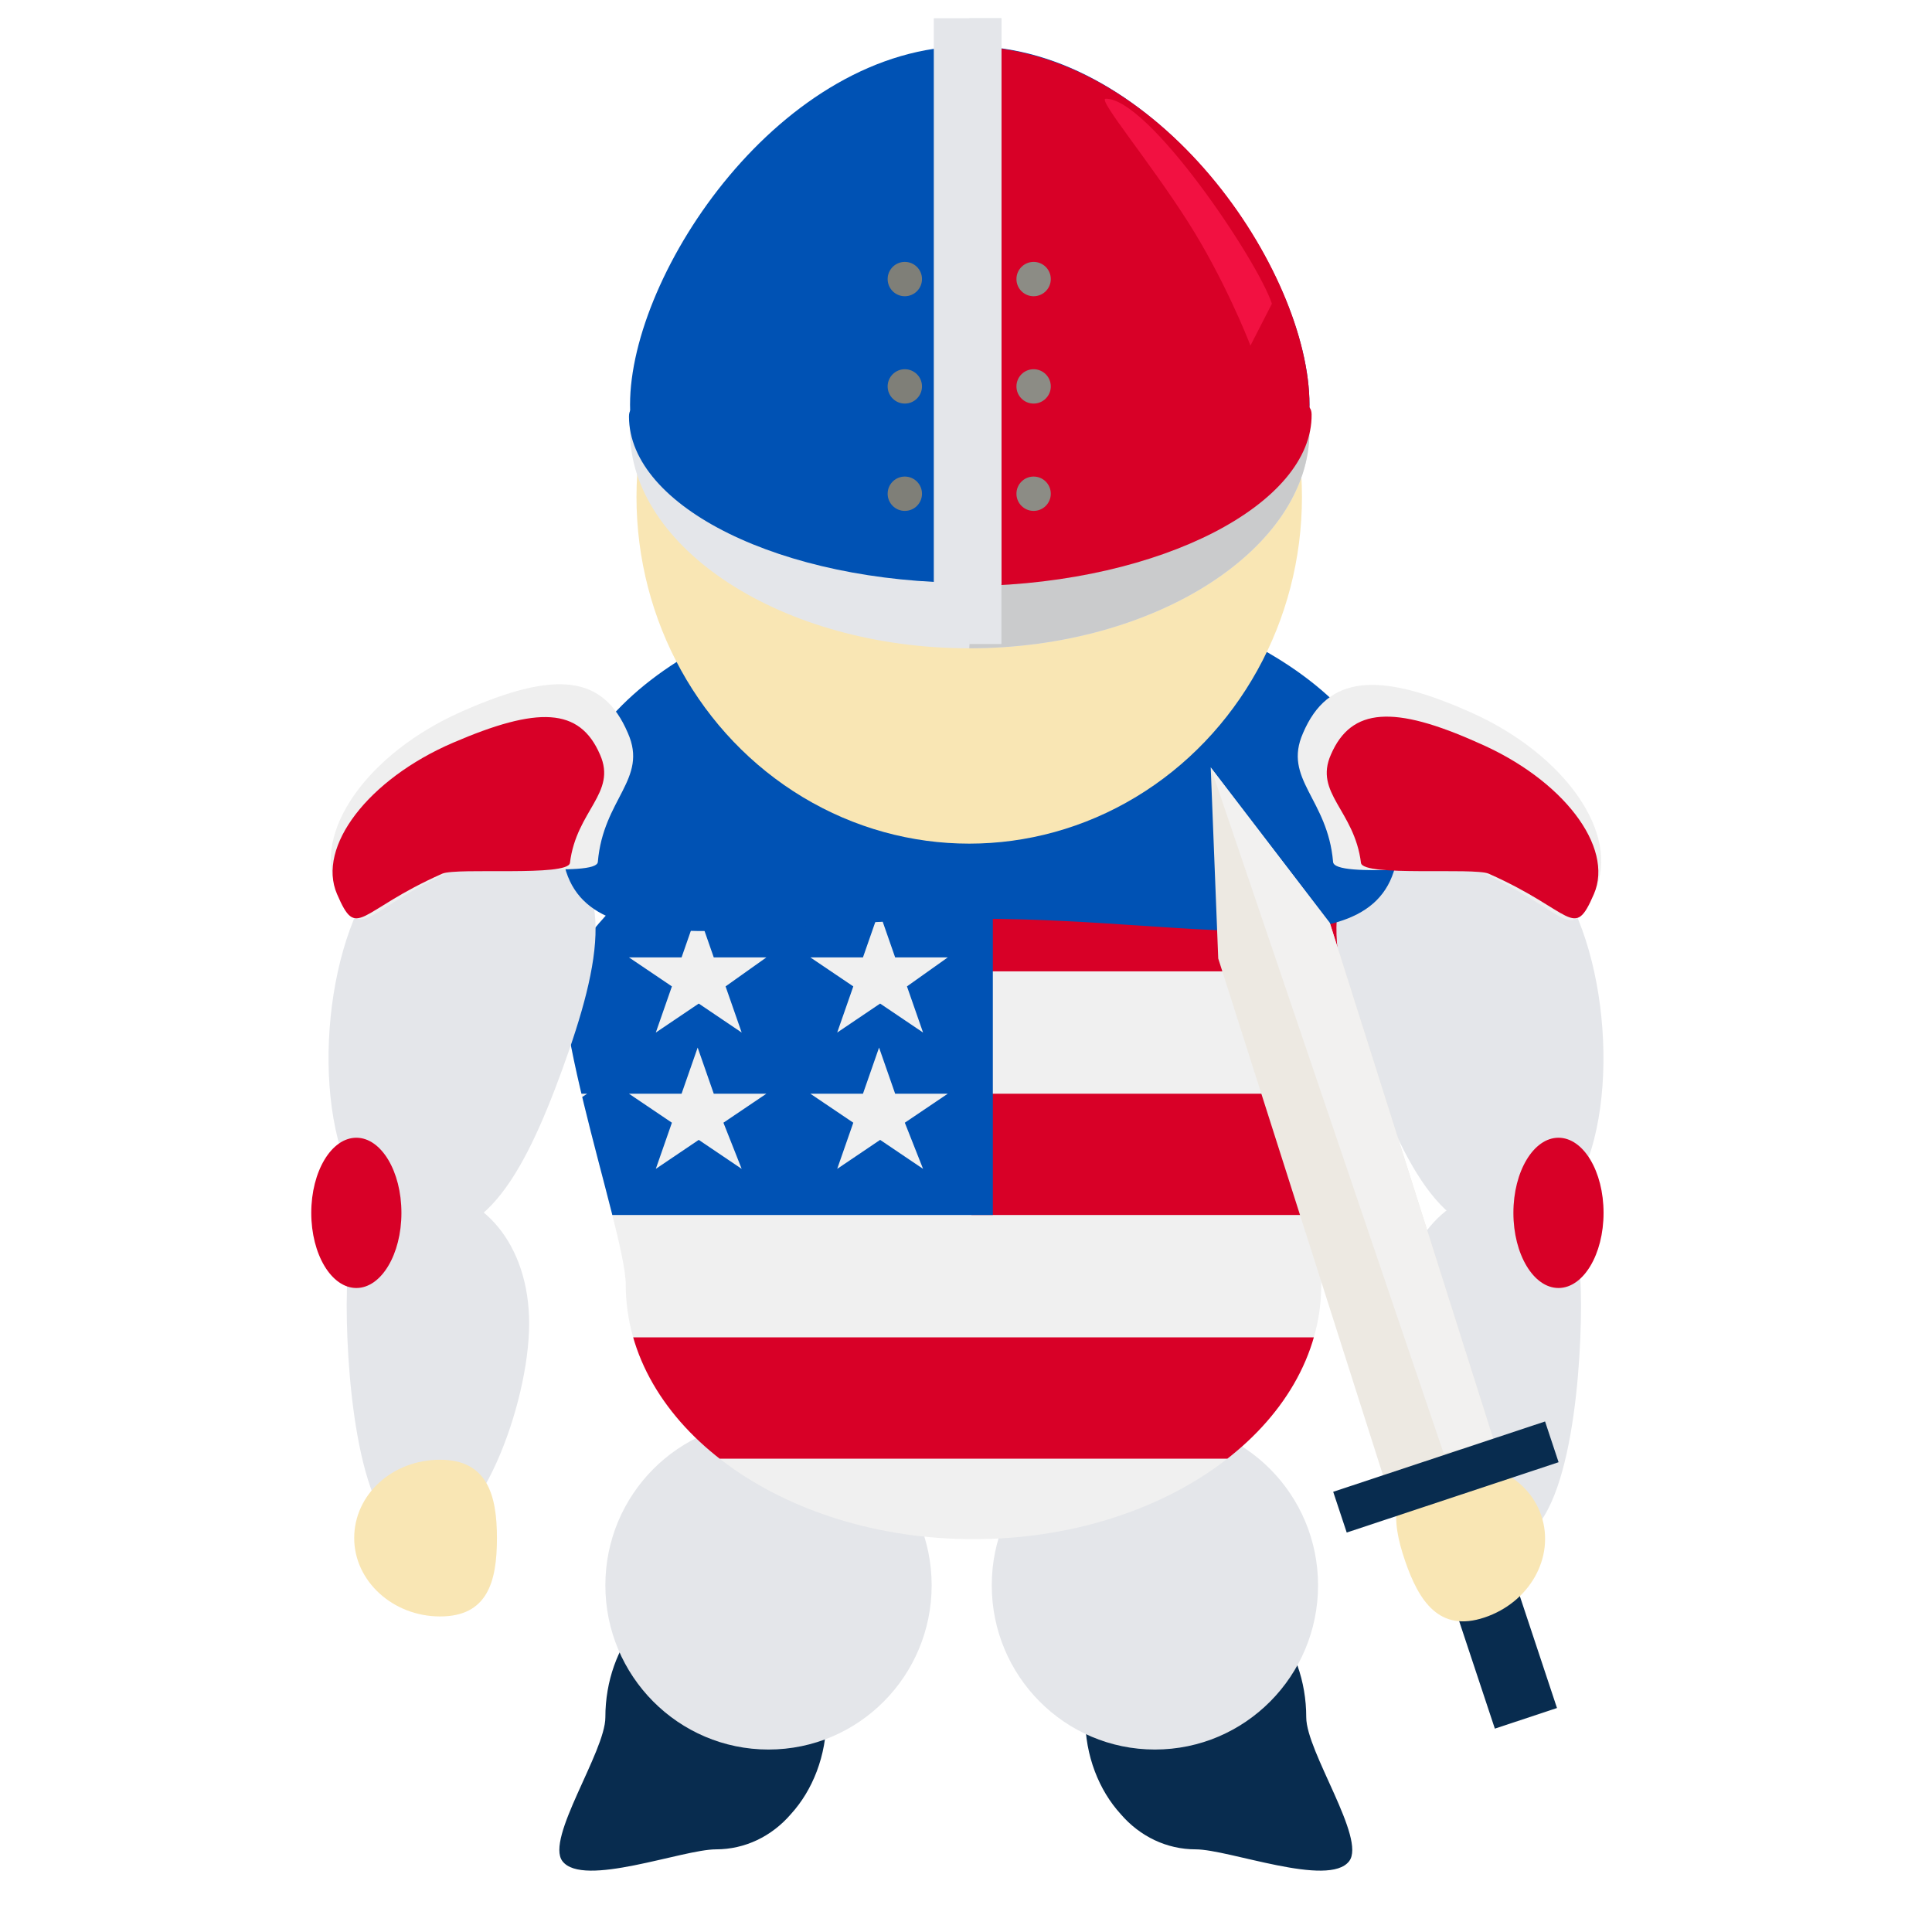 <?xml version="1.0" encoding="utf-8"?>
<!-- Generator: Adobe Illustrator 19.1.1, SVG Export Plug-In . SVG Version: 6.00 Build 0)  -->
<svg version="1.1" id="Calque_1" xmlns="http://www.w3.org/2000/svg" xmlns:xlink="http://www.w3.org/1999/xlink" x="0px" y="0px"
	 viewBox="-359 361 180 180" style="enable-background:new -359 361 180 180;" xml:space="preserve">
<style type="text/css">
	.st0{fill:#082C4F;}
	.st1{fill:#E4E6EA;}
	.st2{clip-path:url(#SVGID_2_);}
	.st3{fill:#F0F0F0;}
	.st4{fill:#D80027;}
	.st5{fill:#0052B4;}
	.st6{fill:#F9E6B4;}
	.st7{fill:#CACBCC;}
	.st8{fill:#8C8C85;}
	.st9{fill:#7F7F78;}
	.st10{fill:#F21141;}
	.st11{fill:#EFEFEF;}
	.st12{fill:#EDE9E2;}
	.st13{fill:#F2F1F0;}
</style>
<path class="st0" d="M-257.9,521c0-6.8,4.6-12.3,10.3-12.3c5.7,0,10.3,5.5,10.3,12.3c0,3.2,5.6,11.3,4,13.4
	c-1.9,2.5-11.2-1.1-14.3-1.1c-2.7,0-5.2-1.2-7-3.3C-256.6,527.8-257.9,524.6-257.9,521z"/>
<path class="st0" d="M-282,521c0-6.8-4.6-12.3-10.3-12.3c-5.7,0-10.3,5.5-10.3,12.3c0,3.2-5.6,11.3-4,13.4
	c1.9,2.5,11.2-1.1,14.3-1.1c2.7,0,5.2-1.2,7-3.3C-283.3,527.8-282,524.6-282,521z"/>
<ellipse class="st1" cx="-251.4" cy="508.7" rx="15.2" ry="15.3"/>
<ellipse class="st1" cx="-287.4" cy="508.7" rx="15.2" ry="15.3"/>
<g id="Calque_2">
	<defs>
		<path id="SVGID_1_" d="M-235.9,480.7c0-5.8,8.6-28.9,3.9-33c-5.9-5.2-29-9.4-39-9.4c-10.9,0-28.8,3.4-34.7,9.4
			c-3.8,3.9,5,27.9,5,33c0,13.1,14.5,23.7,32.4,23.7C-250.4,504.4-235.9,493.8-235.9,480.7z"/>
	</defs>
	<clipPath id="SVGID_2_">
		<use xlink:href="#SVGID_1_"  style="overflow:visible;"/>
	</clipPath>
	<g class="st2">
		<ellipse class="st3" cx="-266.4" cy="474.2" rx="47.1" ry="43.5"/>
		<g>
			<path class="st4" d="M-268.5,474.2h49.1c0-3.9-0.6-7.7-1.6-11.3h-47.5V474.2z"/>
			<path class="st4" d="M-268.5,451.5h42.2c-2.9-4.3-6.6-8.2-10.9-11.3h-31.4V451.5z"/>
			<path class="st4" d="M-266.4,517.7c11.1,0,21.3-3.5,29.3-9.5h-58.6C-287.7,514.2-277.5,517.7-266.4,517.7z"/>
			<path class="st4" d="M-306.6,496.9h80.4c2.3-3.5,4.1-7.3,5.3-11.3h-90.9C-310.7,489.6-308.9,493.4-306.6,496.9z"/>
		</g>
		<path class="st5" d="M-291.7,437.5h4.3l-4,2.7l1.5,4.3l-4-2.7l-4,2.7l1.3-3.7c-3.5,2.7-6.6,5.9-9.1,9.4h1.4l-2.5,1.7
			c-0.4,0.6-0.8,1.2-1.1,1.9l1.2,3.4l-2.3-1.5c-0.6,1.1-1.1,2.2-1.5,3.4l1.3,3.8h4.9l-4,2.7l1.5,4.3l-4-2.7l-2.4,1.6
			c-0.2,1.8-0.4,3.6-0.4,5.4h47.1c0-24,0-26.8,0-43.5C-275.7,430.7-284.4,433.2-291.7,437.5z M-289.9,469.9l-4-2.7l-4,2.7l1.5-4.3
			l-4-2.7h4.9l1.5-4.3l1.5,4.3h4.9l-4,2.7L-289.9,469.9z M-291.4,452.9l1.5,4.3l-4-2.7l-4,2.7l1.5-4.3l-4-2.7h4.9l1.5-4.3l1.5,4.3
			h4.9L-291.4,452.9z M-273,469.9l-4-2.7l-4,2.7l1.5-4.3l-4-2.7h4.9l1.5-4.3l1.5,4.3h4.9l-4,2.7L-273,469.9z M-274.5,452.9l1.5,4.3
			l-4-2.7l-4,2.7l1.5-4.3l-4-2.7h4.9l1.5-4.3l1.5,4.3h4.9L-274.5,452.9z M-274.5,440.2l1.5,4.3l-4-2.7l-4,2.7l1.5-4.3l-4-2.7h4.9
			l1.5-4.3l1.5,4.3h4.9L-274.5,440.2z"/>
		<g>
		</g>
		<g>
		</g>
		<g>
		</g>
		<g>
		</g>
		<g>
		</g>
		<g>
		</g>
		<g>
		</g>
		<g>
		</g>
		<g>
		</g>
		<g>
		</g>
		<g>
		</g>
		<g>
		</g>
		<g>
		</g>
		<g>
		</g>
		<g>
		</g>
	</g>
</g>
<rect x="-222" y="508.7" transform="matrix(-0.949 0.315 -0.315 -0.949 -264.377 1072.818)" class="st0" width="6.1" height="12.7"/>
<path class="st1" d="M-211.6,447.6c3.6,9.9,2.5,25.1-4.8,27.8c-7.3,2.6-11.4-4.9-15-14.8c-3.6-9.9-5.3-18.3,2-21
	C-222.1,437-215.2,437.7-211.6,447.6z"/>
<path class="st1" d="M-326.4,447.6c-3.6,9.9-2.5,25.1,4.8,27.8c7.3,2.7,11.4-4.9,15-14.8c3.6-9.9,5.3-18.3-2-21
	C-315.9,437-322.8,437.7-326.4,447.6z"/>
<path class="st5" d="M-228.7,439c0,13.1-17.5,7.6-39,7.6s-39,5.5-39-7.6s17.5-23.7,39-23.7S-228.7,425.9-228.7,439z"/>
<ellipse class="st6" cx="-268.7" cy="407.3" rx="31" ry="32.3"/>
<path class="st5" d="M-237,398.7c0,12.3-14.2,22.3-31.7,22.3s-31.6-10-31.6-22.3c0-12.3,14.1-33.4,31.6-33.4S-237,386.3-237,398.7z"
	/>
<path class="st4" d="M-237,398.7c0,12.3-14,22.3-32,22.3c0-10.7,0-37,0-55.7C-251,365.3-237,386.3-237,398.7z"/>
<path class="st1" d="M-237,401.2c0,10.8-14.2,20.2-31.7,20.2s-31.6-9.4-31.6-20.2c0-5.8,15.6,13,31.3,13
	C-253.1,414.1-237,395.2-237,401.2z"/>
<path class="st7" d="M-268.2,414.1c15.9,0,31.2-18.8,31.2-12.9c0,10.8-14.2,20.2-31.7,20.2"/>
<path class="st4" d="M-268.2,415.6c17.5-0.3,31.5-7.7,31.4-16c-0.1-4.5-15.4,10.2-31.2,10.5"/>
<path class="st5" d="M-268.7,415.3c-17.5,0-31.7-7.1-31.7-15.5c0-4.5,15.6,9.9,31.3,9.9"/>
<rect x="-272" y="362.7" class="st1" width="6.3" height="52.7"/>
<rect x="-268.7" y="362.7" class="st1" width="3" height="58.3"/>
<circle class="st8" cx="-262.7" cy="407" r="1.6"/>
<circle class="st8" cx="-262.7" cy="397" r="1.6"/>
<circle class="st8" cx="-262.7" cy="387" r="1.6"/>
<circle class="st9" cx="-274.7" cy="407" r="1.6"/>
<circle class="st9" cx="-274.7" cy="397" r="1.6"/>
<circle class="st9" cx="-274.7" cy="387" r="1.6"/>
<path class="st10" d="M-242.5,393.2c-0.3-0.8-2.5-6.3-5.8-11.5c-3.7-5.8-8.4-11.4-7.7-11.5c4-0.1,14.2,15.1,15.5,19.1"/>
<path class="st11" d="M-300.5,429.3c1.9,4.3-2.3,6.1-2.8,12c-0.1,1.5-11.7,0-13.3,0.7c-8.7,3.8-8.6,7.2-11,1.9
	c-2.4-5.3,2.8-12.7,11.6-16.6C-307.2,423.4-302.8,423.9-300.5,429.3z"/>
<path class="st4" d="M-303.1,431.3c1.6,3.6-2.2,5.2-2.8,10.1c-0.2,1.3-10.5,0.4-11.9,1c-7.9,3.5-7.9,6.3-9.8,1.9
	c-1.9-4.4,2.9-10.7,10.8-14.1C-308.9,426.8-305,426.9-303.1,431.3z"/>
<path class="st11" d="M-237.6,429.3c-1.9,4.3,2.3,6.1,2.8,12c0.1,1.6,11.8,0.1,13.4,0.8c8.7,3.8,8.6,7.2,11,1.9s-2.8-12.7-11.5-16.6
	C-230.6,423.5-235.3,423.9-237.6,429.3z"/>
<path class="st4" d="M-235,431.3c-1.6,3.6,2.2,5.2,2.8,10.1c0.2,1.3,10.5,0.4,11.9,1c7.9,3.5,7.9,6.3,9.8,1.9
	c1.9-4.4-2.9-10.7-10.8-14.1C-229.1,426.7-233.1,426.9-235,431.3z"/>
<path class="st1" d="M-309.7,484.3c0,7.5-4.7,20.3-10.2,20.3s-6.8-14.5-6.8-22s1.6-10.7,7.1-10.7S-309.7,476.9-309.7,484.3z"/>
<path class="st1" d="M-228.7,484.3c0,7.5,4.7,20.3,10.2,20.3s6.8-14.5,6.8-22s-1.6-10.7-7.1-10.7S-228.7,476.9-228.7,484.3z"/>
<ellipse class="st4" cx="-325.8" cy="474" rx="4.2" ry="7"/>
<ellipse class="st4" cx="-213.8" cy="474" rx="4.2" ry="7"/>
<polygon class="st12" points="-235.1,447 -246.2,432.5 -245.5,450.3 -230.1,498.6 -219.8,495.3 "/>
<polygon class="st13" points="-235.1,447 -246.2,432.5 -224.5,496.4 -219.8,495.3 "/>
<path class="st6" d="M-312.7,504.3c0,4.1-0.9,7.3-5.3,7.3s-8-3.3-8-7.3c0-4.1,3.6-7.3,8-7.3S-312.7,500.3-312.7,504.3z"/>
<path class="st6" d="M-228.1,506.4c1.3,3.8,3.2,6.7,7.4,5.3c4.2-1.4,6.6-5.6,5.3-9.5c-1.3-3.8-5.7-5.8-9.9-4.4
	C-229.6,499.2-229.4,502.6-228.1,506.4z"/>
<rect x="-234.8" y="496.6" transform="matrix(-0.949 0.315 -0.315 -0.949 -280.186 1042.467)" class="st0" width="20.8" height="4"/>
</svg>
